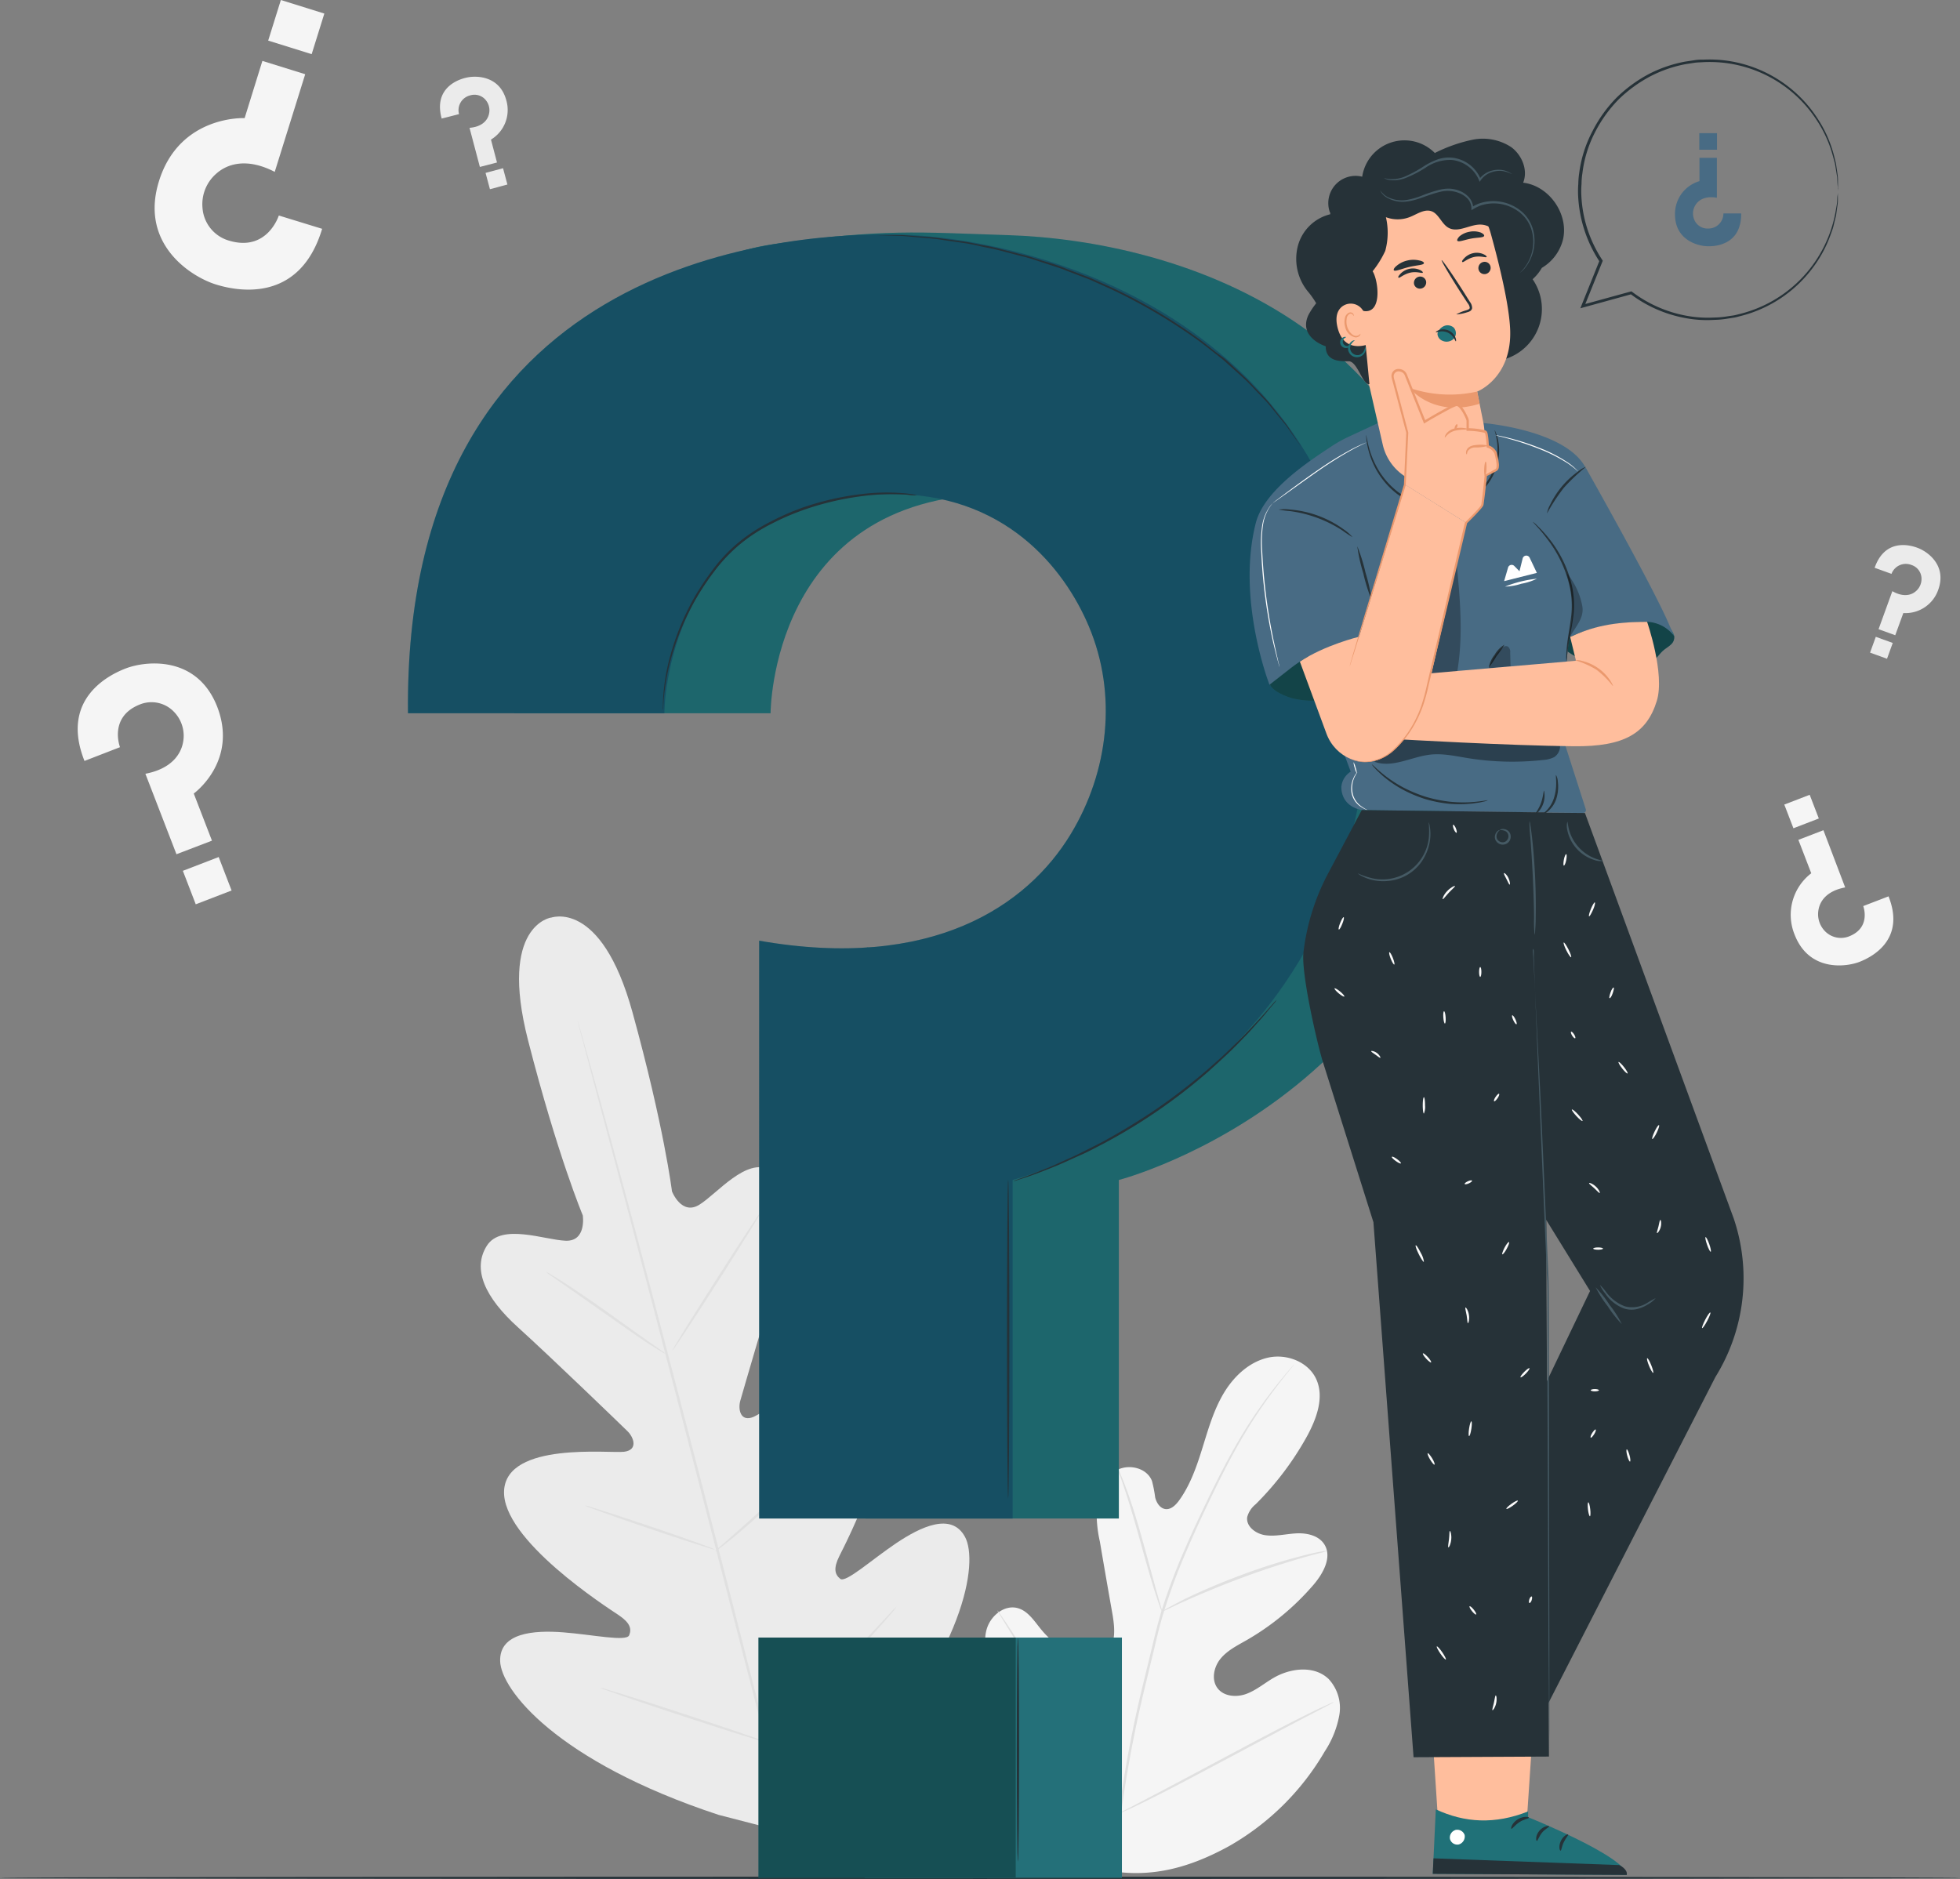 <svg xmlns="http://www.w3.org/2000/svg" width="625.248" height="599.48" viewBox="0 0 625.248 599.48">
  <rect x="0" y="0" width="625.248" height="599.48" fill="#808080" stroke="none"/>
  <g id="Questions-pana_1_" data-name="Questions-pana (1)" transform="translate(-29.23 -40.687)">
    <g id="freepik--background-complete--inject-53" transform="translate(54.014 40.687)">
      <path id="Pfad_10285" data-name="Pfad 10285" d="M289.791,510.212c-24.413-11.555-34.141-39.027-37.582-64.615-.58-4.248-1.8-8.666-.411-12.745s5.664-7.406,9.771-6.259c3.413.949,5.409,4.376,7.689,7.08a25.009,25.009,0,0,0,11.555,7.817c2.945.949,6.443,1.246,8.865-.68,3.314-2.648,2.832-7.774,2.152-11.994q-2.081-11.739-4.078-23.478a40,40,0,0,1-.836-12.745c.623-4.248,2.9-8.5,6.726-10.252s9.19-.326,10.734,3.668a40.091,40.091,0,0,1,1.02,5.225c.411,1.742,1.558,3.54,3.3,3.753s3.257-1.274,4.319-2.733c3.625-5,5.664-10.989,7.505-16.922s3.569-11.98,6.741-17.3,8.015-9.913,14-11.329,13.07,1.274,15.577,6.953.085,12.32-2.832,17.786a95.839,95.839,0,0,1-16.554,22.005,7.889,7.889,0,0,0-2.69,4.078c-.439,2.974,2.7,5.324,5.664,5.778,3.314.51,6.684-.4,10.04-.567s7.165.68,8.949,3.583c2.45,4.022-.4,9.162-3.441,12.745A82.132,82.132,0,0,1,334.411,436.9c-2.917,1.657-6.018,3.214-8.156,5.82s-3,6.656-.991,9.374,6.075,3.016,9.219,1.855,5.764-3.413,8.666-5.1c5.438-3.172,13-4.05,17.573.34a13.538,13.538,0,0,1,3.413,11.583,31.052,31.052,0,0,1-4.63,11.513,82.5,82.5,0,0,1-30.559,30.247c-12.674,6.939-24.937,10.323-39.14,7.69" transform="translate(38.322 86.479)" fill="#f5f5f5"/>
      <path id="Pfad_10286" data-name="Pfad 10286" d="M281.17,492.376a383.57,383.57,0,0,1,8.128-43.289l2.719-11.229c.892-3.7,1.784-7.349,2.832-10.861a192.54,192.54,0,0,1,7.449-19.825c2.676-6.2,5.438-12.008,8.057-17.4s5.183-10.38,7.7-14.812A151.534,151.534,0,0,1,331.483,354.9c1.77-2.237,3.2-3.922,4.177-5.055.467-.538.85-.963,1.119-1.289s.4-.425.411-.41a4.274,4.274,0,0,1-.34.467l-1.076,1.331c-.935,1.161-2.323,2.832-4.05,5.14a160.986,160.986,0,0,0-13.184,20.15c-2.478,4.446-5,9.431-7.6,14.826s-5.324,11.2-7.972,17.4a190.4,190.4,0,0,0-7.364,19.825c-1.09,3.5-1.968,7.08-2.832,10.819l-2.719,11.244a392.375,392.375,0,0,0-8.171,43.19" transform="translate(50.808 87.237)" fill="#e0e0e0"/>
      <path id="Pfad_10287" data-name="Pfad 10287" d="M295.123,417.137a8.2,8.2,0,0,1-.722-1.742c-.425-1.119-.977-2.832-1.629-4.829-1.3-4.107-2.917-9.842-4.673-16.157s-3.441-12.022-4.815-16.087c-.68-2.039-1.246-3.7-1.643-4.815a10.4,10.4,0,0,1-.552-1.8,8.276,8.276,0,0,1,.835,1.685c.5,1.09,1.133,2.719,1.883,4.73,1.515,4.05,3.285,9.728,5.056,16.072s3.257,11.895,4.446,16.2c.552,1.954,1.005,3.6,1.416,4.914A10.686,10.686,0,0,1,295.123,417.137Z" transform="translate(50.775 97.04)" fill="#e0e0e0"/>
      <path id="Pfad_10288" data-name="Pfad 10288" d="M343.615,390.13a10.7,10.7,0,0,1-2.124.637c-1.416.354-3.356.864-5.792,1.572-4.885,1.416-11.555,3.512-18.819,6.2s-13.736,5.423-18.409,7.519c-2.322,1.034-4.177,1.926-5.466,2.535a12.336,12.336,0,0,1-2.025.878,10.607,10.607,0,0,1,1.884-1.161c1.246-.694,3.073-1.657,5.367-2.832,4.574-2.237,11.031-5.055,18.31-7.76a191.138,191.138,0,0,1,18.961-5.99c2.464-.651,4.475-1.076,5.877-1.345a12.1,12.1,0,0,1,2.237-.255Z" transform="translate(54.89 104.704)" fill="#e0e0e0"/>
      <path id="Pfad_10289" data-name="Pfad 10289" d="M293.007,468.248a3.7,3.7,0,0,1-.481-.609l-1.26-1.8c-1.09-1.586-2.606-3.894-4.432-6.783-3.682-5.777-8.5-13.92-13.693-22.983s-9.912-17.233-13.495-23.068l-4.248-6.924-1.133-1.883a2.7,2.7,0,0,1-.354-.68,5.416,5.416,0,0,1,.482.595c.3.411.765,1.076,1.26,1.813,1.09,1.572,2.606,3.88,4.447,6.783,3.667,5.777,8.5,13.906,13.693,22.969s9.912,17.233,13.481,23.082l4.248,6.91c.453.75.835,1.416,1.133,1.883A2.618,2.618,0,0,1,293.007,468.248Z" transform="translate(39.467 110.275)" fill="#e0e0e0"/>
      <path id="Pfad_10290" data-name="Pfad 10290" d="M349.762,424.18a2.626,2.626,0,0,1-.665.425l-1.968,1.048-7.307,3.809c-6.174,3.228-14.642,7.774-23.988,12.745s-17.856,9.516-24.073,12.6c-3.115,1.543-5.664,2.832-7.42,3.583l-2.124.935a3.3,3.3,0,0,1-.736.283,3.035,3.035,0,0,1,.665-.425l1.982-1.048,7.307-3.823c6.16-3.214,14.628-7.76,23.974-12.745s17.871-9.5,24.073-12.589c3.115-1.543,5.664-2.832,7.42-3.583l2.039-.935A2.836,2.836,0,0,1,349.762,424.18Z" transform="translate(50.937 118.871)" fill="#e0e0e0"/>
      <path id="Pfad_10291" data-name="Pfad 10291" d="M160,247.507s-16.823,2.337-7.378,39.182,17.46,55.849,17.46,55.849,1.26,8.341-5.466,8.086-20.448-5.664-25.107,1.543c-4.815,7.534-.595,16.6,9.912,26.1s32.909,31.153,34.92,33.122,3.484,6.018-1.133,6.571-37.356-3.285-38.234,12.362,32.867,37.285,36.506,39.72,4.248,4.333,3.4,6.457-11.7-.212-21.057-.935-20.349.113-20.108,9.176,17.97,32,69.656,49.052l24.484,6.33,18.083-17.814c36.393-40.485,40.372-69.189,36.081-77.176s-14.161-3.243-22.006,2.025S253.958,459.9,252.2,458.486s-2.209-3.37-.255-7.293,20.49-39.466,11.937-52.607-35.062,6.429-39.31,8.227-5.013-2.478-4.248-5.14,9.4-32.569,13.849-46.093,3.6-23.464-4.333-27.6c-7.647-3.979-16.837,7.576-22.558,11.144s-8.751-4.248-8.751-4.248-2.492-20.462-12.6-57.138-26.24-30.105-26.24-30.105" transform="translate(-8.954 45.226)" fill="#ebebeb"/>
      <path id="Pfad_10292" data-name="Pfad 10292" d="M228.761,536.412c-7.321-26.905-19.542-75.051-30.233-116.386s-20.406-78.606-27.6-105.6c-3.6-13.481-6.514-24.384-8.5-31.96-.991-3.753-1.77-6.684-2.308-8.695l-.595-2.266c-.127-.51-.17-.779-.17-.779s.1.241.255.751.368,1.289.651,2.252c.581,2.011,1.416,4.914,2.464,8.652,2.124,7.519,5.126,18.409,8.78,31.89,7.321,26.905,17.134,64.3,27.826,105.553s22.813,89.439,30.006,116.429" transform="translate(0.128 55.026)" fill="#e0e0e0"/>
      <path id="Pfad_10293" data-name="Pfad 10293" d="M152.27,327.26a9.154,9.154,0,0,1,1.614.864c1.005.595,2.45,1.5,4.248,2.634,3.526,2.28,8.326,5.551,13.552,9.247l13.339,9.516,4.064,2.832a8.058,8.058,0,0,1,1.416,1.119,8.9,8.9,0,0,1-1.629-.864c-1.005-.595-2.45-1.5-4.248-2.648-3.5-2.308-8.256-5.664-13.481-9.346l-13.41-9.417-4.078-2.832a8.3,8.3,0,0,1-1.388-1.1Z" transform="translate(-2.822 78.546)" fill="#e0e0e0"/>
      <path id="Pfad_10294" data-name="Pfad 10294" d="M180.721,358.184c-.184-.113,6.117-10.295,14.062-22.742S209.34,313,209.524,313.11s-6.117,10.309-14.076,22.756S180.905,358.269,180.721,358.184Z" transform="translate(9.014 72.658)" fill="#e0e0e0"/>
      <path id="Pfad_10295" data-name="Pfad 10295" d="M190.3,399.8a7.469,7.469,0,0,1,1.345-1.3l3.809-3.342c3.214-2.832,7.647-6.741,12.376-11.244s8.893-8.709,11.867-11.782c1.416-1.416,2.577-2.676,3.526-3.639a9.791,9.791,0,0,1,1.416-1.289,7.433,7.433,0,0,1-1.133,1.487c-.765.92-1.912,2.223-3.356,3.809-2.832,3.186-6.967,7.477-11.725,11.98s-9.233,8.383-12.546,11.1c-1.671,1.416-3.03,2.436-3.993,3.158A8.655,8.655,0,0,1,190.3,399.8Z" transform="translate(13.001 95.163)" fill="#e0e0e0"/>
      <path id="Pfad_10296" data-name="Pfad 10296" d="M161.05,379.89a7.074,7.074,0,0,1,1.671.411l4.489,1.416c3.767,1.2,8.964,2.917,14.685,4.843s10.889,3.738,14.614,5.084l4.4,1.614a7.631,7.631,0,0,1,1.572.694,6.546,6.546,0,0,1-1.671-.4l-4.489-1.416c-3.767-1.2-8.964-2.917-14.685-4.857s-10.889-3.738-14.614-5.069l-4.4-1.628A6.413,6.413,0,0,1,161.05,379.89Z" transform="translate(0.831 100.443)" fill="#e0e0e0"/>
      <path id="Pfad_10297" data-name="Pfad 10297" d="M164.43,420.94a11.262,11.262,0,0,1,2.138.538l5.749,1.756c4.843,1.515,11.513,3.654,18.876,6.075s14,4.631,18.805,6.287l5.664,1.983a14.425,14.425,0,0,1,2.053.835,11.223,11.223,0,0,1-2.152-.538l-5.749-1.756c-4.843-1.515-11.513-3.654-18.876-6.075s-14-4.645-18.791-6.287l-5.664-2A12.244,12.244,0,0,1,164.43,420.94Z" transform="translate(2.237 117.522)" fill="#e0e0e0"/>
      <path id="Pfad_10298" data-name="Pfad 10298" d="M201.24,445.224a12.683,12.683,0,0,1,1.657-1.685l4.687-4.4c3.951-3.724,9.389-8.893,15.237-14.769s11.017-11.328,14.727-15.294l4.39-4.7a15.039,15.039,0,0,1,1.685-1.671,12.54,12.54,0,0,1-1.416,1.869c-.963,1.176-2.408,2.832-4.248,4.871-3.611,4.078-8.709,9.6-14.585,15.477s-11.328,11-15.407,14.628c-2.039,1.8-3.7,3.257-4.871,4.248A14.033,14.033,0,0,1,201.24,445.224Z" transform="translate(17.553 109.934)" fill="#e0e0e0"/>
      <path id="Pfad_10299" data-name="Pfad 10299" d="M117.5,107.98l-13.821-4.248s-3.625,11.612-15.747,8.057a11.739,11.739,0,0,1-8.6-10.521A12.914,12.914,0,0,1,83.8,90.321c3.554-3.144,9.785-5.055,18.579-.51L112.1,58.658,98.44,54.41,92.776,72.663S72.044,71.629,65.46,92.743c-6.3,20.207,10.351,30.559,18.111,32.98C89.462,127.564,110.151,132.435,117.5,107.98Z" transform="translate(-39.521 -34.977)" fill="#f5f5f5"/>
      <rect id="Rechteck_1755" data-name="Rechteck 1755" width="14.529" height="13.566" transform="translate(74.64 17.278) rotate(-162.67)" fill="#f5f5f5"/>
      <path id="Pfad_10300" data-name="Pfad 10300" d="M128.89,71.321l5.537-1.416a4.857,4.857,0,0,1,3.583-5.99,4.645,4.645,0,0,1,5.1,1.713,5.112,5.112,0,0,1,.779,4.574c-.524,1.8-2.209,3.753-6.117,4.078l3.3,12.475,5.466-1.416-1.926-7.307a11.031,11.031,0,0,0,4.914-12.461c-2.124-8.1-9.913-8.057-12.985-7.25C134.158,58.874,126.213,61.579,128.89,71.321Z" transform="translate(-12.776 -33.494)" fill="#ebebeb"/>
      <rect id="Rechteck_1756" data-name="Rechteck 1756" width="5.774" height="5.39" transform="translate(130.11 55.161) rotate(-15.005)" fill="#ebebeb"/>
      <path id="Pfad_10301" data-name="Pfad 10301" d="M451.54,170.74l5.381,1.94a4.871,4.871,0,0,1,6.372-2.832,4.616,4.616,0,0,1,3.2,4.248,5.14,5.14,0,0,1-1.954,4.248c-1.416,1.175-3.951,1.812-7.349-.142l-4.4,12.136,5.324,1.926,2.578-7.08a11.06,11.06,0,0,0,11.144-7.448c2.832-7.873-3.554-12.249-6.57-13.339C462.954,163.49,454.882,161.21,451.54,170.74Z" transform="translate(121.693 10.408)" fill="#ebebeb"/>
      <rect id="Rechteck_1757" data-name="Rechteck 1757" width="5.749" height="5.367" transform="translate(573.603 203.172) rotate(19.91)" fill="#ebebeb"/>
      <path id="Pfad_10302" data-name="Pfad 10302" d="M48.9,221.267l11.328-4.39s-3.682-9.558,6.188-13.566a9.912,9.912,0,0,1,11.187,2.45,10.946,10.946,0,0,1,2.747,9.53c-.708,3.937-3.823,8.5-12.022,10.068l9.912,25.673L89.565,246.7l-5.806-15.039s14.161-10.167,7.519-27.585c-6.443-16.653-22.926-14.755-29.256-12.306C57.137,193.653,40.937,201.258,48.9,221.267Z" transform="translate(-46.732 21.508)" fill="#f5f5f5"/>
      <rect id="Rechteck_1758" data-name="Rechteck 1758" width="12.249" height="11.442" transform="translate(33.549 277.836) rotate(-21.07)" fill="#f5f5f5"/>
      <path id="Pfad_10303" data-name="Pfad 10303" d="M463.839,248.839l-8.072,3.1s2.606,6.783-4.39,9.615a7.08,7.08,0,0,1-7.93-1.728,7.746,7.746,0,0,1-1.94-6.755c.51-2.832,2.719-6,8.5-7.08l-6.939-18.253-7.987,3.073,4.107,10.663a16.7,16.7,0,0,0-5.325,19.542c4.546,11.8,16.186,10.465,20.717,8.723C458,268.4,469.475,263.014,463.839,248.839Z" transform="translate(113.826 37.139)" fill="#f5f5f5"/>
      <rect id="Rechteck_1759" data-name="Rechteck 1759" width="8.68" height="8.1" transform="translate(555.426 261.134) rotate(158.93)" fill="#f5f5f5"/>
    </g>
    <g id="freepik--Floor--inject-53" transform="translate(29.23 639.431)">
      <path id="Pfad_10304" data-name="Pfad 10304" d="M654.478,463.878c0,.212-139.978.368-312.61.368S29.23,464.09,29.23,463.878s139.949-.368,312.638-.368S654.478,463.68,654.478,463.878Z" transform="translate(-29.23 -463.51)" fill="#263238"/>
    </g>
    <g id="freepik--speech-bubble--inject-53" transform="translate(532.631 59.675)">
      <path id="Pfad_10311" data-name="Pfad 10311" d="M427.674,93.983H422.01a4.8,4.8,0,0,1-4.914,4.829,4.56,4.56,0,0,1-4.418-2.917,5.041,5.041,0,0,1,.4-4.56c.963-1.586,3.059-3.016,6.854-2.351V76.24h-5.565v7.448a10.875,10.875,0,0,0-7.8,10.62c0,8.241,7.392,10.153,10.564,10.153C419.546,104.519,427.787,103.938,427.674,93.983Z" transform="translate(-375.638 -44.883)" fill="#486b84"/>
      <rect id="Rechteck_1760" data-name="Rechteck 1760" width="5.65" height="5.282" transform="translate(44.332 28.78) rotate(180)" fill="#486b84"/>
      <path id="Pfad_10312" data-name="Pfad 10312" d="M467.643,95.663a4.6,4.6,0,0,0,0-.722v-2.1a12.127,12.127,0,0,0-.071-1.544c-.071-.566-.156-1.189-.255-1.841s-.2-1.416-.312-2.167l-.595-2.407a39.281,39.281,0,0,0-5.1-11.683,41.194,41.194,0,0,0-31-18.947,41.631,41.631,0,0,0-5.664-.113,14.433,14.433,0,0,0-2.832.184l-2.917.439a42.036,42.036,0,0,0-11.5,3.922,44.858,44.858,0,0,0-10.323,7.519,42.975,42.975,0,0,0-7.774,10.819,39.267,39.267,0,0,0-4.192,13.184,26.761,26.761,0,0,0-.3,3.526,29.835,29.835,0,0,0-.071,3.554,41.788,41.788,0,0,0,6.868,21.312v-.439c-1.968,4.914-3.908,9.742-5.806,14.444l-.34.864.892-.255,15.435-4.248-.368-.085a41.32,41.32,0,0,0,17.672,7.732,36.819,36.819,0,0,0,9.035.552,27.572,27.572,0,0,0,4.347-.411l2.11-.326c.694-.127,1.416-.34,2.039-.5a41.307,41.307,0,0,0,23.535-16.129,39.409,39.409,0,0,0,5.055-9.587c.269-.751.524-1.416.765-2.152s.368-1.416.524-2.053.326-1.289.467-1.883.184-1.175.269-1.728c.127-1.09.326-2.053.368-2.832s0-1.529,0-2.124V95.72a1.494,1.494,0,0,0,0,.439,6.664,6.664,0,0,1-.1,1.289c-.1.538-.085,1.289-.142,2.11s-.269,1.784-.439,2.832a41.067,41.067,0,0,1-30.46,32.853c-.665.156-1.331.354-2.011.481l-2.081.311a28.224,28.224,0,0,1-4.248.382,37.713,37.713,0,0,1-8.865-.581,40.855,40.855,0,0,1-17.262-7.6l-.17-.142h-.213l-15.449,4.248.538.609,5.82-14.43.085-.227-.127-.212a40.729,40.729,0,0,1-5.835-13.863,41.5,41.5,0,0,1-.878-6.967,28.281,28.281,0,0,1,.071-3.469,23.156,23.156,0,0,1,.283-3.441,38.321,38.321,0,0,1,3.951-12.9,42.641,42.641,0,0,1,7.576-10.592,43.731,43.731,0,0,1,10.111-7.378,40.771,40.771,0,0,1,11.258-3.894l2.832-.439c.949-.142,1.9-.127,2.832-.2a42.341,42.341,0,0,1,5.537.1A40.755,40.755,0,0,1,460.86,73.445a39.214,39.214,0,0,1,5.183,11.5l.637,2.379c.127.751.241,1.416.354,2.124s.2,1.274.3,1.841.071,1.076.113,1.529A20.473,20.473,0,0,0,467.6,94.9,2.39,2.39,0,0,0,467.643,95.663Z" transform="translate(-384.723 -54.096)" fill="#263238"/>
    </g>
    <g id="freepik--question-mark--inject-53" transform="translate(159.366 114.875)">
      <path id="Pfad_10313" data-name="Pfad 10313" d="M145.075,246.441h81.778s0-68.665,71.355-69.883c37.058-.651,56.274,23.634,64.091,42.227,9.063,21.6,6.316,46.206-5.834,66.243C342.6,307.9,312.723,330.88,257.61,321.166l-.524,182.2h80.871V395.354S451.369,366.041,451.369,241c0-119.586-96.7-145.415-148.686-147.086-28.916-.92-39.395-2.167-75.165,2.917C181.935,103.348,144.112,156.28,145.075,246.441Z" transform="translate(-111.174 -93.077)" fill="#207178"/>
      <rect id="Rechteck_1761" data-name="Rechteck 1761" width="82.075" height="76.651" transform="translate(145.685 448.272)" fill="#207178"/>
      <rect id="Rechteck_1762" data-name="Rechteck 1762" width="82.075" height="76.651" transform="translate(145.685 448.272)" fill="#486b84" opacity="0.1"/>
      <path id="Pfad_10314" data-name="Pfad 10314" d="M145.075,246.441h81.778s0-68.665,71.355-69.883c37.058-.651,56.274,23.634,64.091,42.227,9.063,21.6,6.316,46.206-5.834,66.243C342.6,307.9,312.723,330.88,257.61,321.166l-.524,182.2h80.871V395.354S451.369,366.041,451.369,241c0-119.586-96.7-145.415-148.686-147.086-28.916-.92-39.395-2.167-75.165,2.917C181.935,103.348,144.112,156.28,145.075,246.441Z" transform="translate(-111.174 -93.077)" opacity="0.1"/>
      <path id="Pfad_10315" data-name="Pfad 10315" d="M121.144,246.273h81.792s0-68.665,71.355-69.883c37.058-.651,56.274,23.634,64.077,42.227,9.077,21.595,6.33,46.206-5.82,66.243-13.863,22.869-44.266,43.657-99.379,33.985V503.2H314.04V395.186s113.412-29.312,113.412-154.351C427.453,121.249,320.2,93.48,274.306,93.48,239.2,93.523,119.6,102,121.144,246.273Z" transform="translate(-121.129 -92.91)" fill="#207178"/>
      <path id="Pfad_10316" data-name="Pfad 10316" d="M121.144,246.273h81.792s0-68.665,71.355-69.883c37.058-.651,56.274,23.634,64.077,42.227,9.077,21.595,6.33,46.206-5.82,66.243-13.863,22.869-44.266,43.657-99.379,33.985V503.2H314.04V395.186s113.412-29.312,113.412-154.351C427.453,121.249,320.2,93.48,274.306,93.48,239.2,93.523,119.6,102,121.144,246.273Z" transform="translate(-121.129 -92.91)" fill="#003" opacity="0.3"/>
      <rect id="Rechteck_1763" data-name="Rechteck 1763" width="82.075" height="76.651" transform="translate(111.813 448.272)" fill="#207178"/>
      <rect id="Rechteck_1764" data-name="Rechteck 1764" width="82.075" height="76.651" transform="translate(111.813 448.272)" opacity="0.3"/>
      <path id="Pfad_10317" data-name="Pfad 10317" d="M259.629,152.554a7.106,7.106,0,0,1-1.218,0c-.807,0-1.968-.269-3.483-.283a70.644,70.644,0,0,0-12.829.538,90.881,90.881,0,0,0-18.508,4.347,79.178,79.178,0,0,0-10.309,4.446,54.492,54.492,0,0,0-10.1,6.528,49.9,49.9,0,0,0-8.256,8.723,85.489,85.489,0,0,0-6.188,9.374,83.822,83.822,0,0,0-7.321,17.531,71.3,71.3,0,0,0-2.464,12.6c-.17,1.5-.212,2.69-.255,3.483a6.436,6.436,0,0,1-.113,1.218,6.78,6.78,0,0,1,0-1.218c0-.807,0-2,.127-3.512a65.141,65.141,0,0,1,2.252-12.744,81.562,81.562,0,0,1,7.222-17.729,84.808,84.808,0,0,1,6.216-9.473,49.559,49.559,0,0,1,8.355-8.85,54.881,54.881,0,0,1,10.224-6.613,79.316,79.316,0,0,1,10.38-4.531,88.957,88.957,0,0,1,18.678-4.248,65.144,65.144,0,0,1,12.9-.3,30.547,30.547,0,0,1,3.483.425A8.78,8.78,0,0,1,259.629,152.554Z" transform="translate(-97.235 -68.705)" fill="#263238"/>
      <path id="Pfad_10318" data-name="Pfad 10318" d="M363.417,162.117s-.1-.1-.269-.312-.425-.581-.708-.991l-2.7-3.823c-.581-.821-1.2-1.77-1.94-2.747l-2.549-3.1-2.917-3.583c-1.062-1.246-2.308-2.45-3.554-3.767s-2.521-2.719-3.965-4.064-2.988-2.719-4.574-4.135c-.793-.708-1.572-1.416-2.422-2.167l-2.634-2.082c-1.8-1.416-3.583-2.832-5.523-4.248a178,178,0,0,0-26.806-15.832l-7.462-3.37-7.406-2.832c-2.421-1.005-4.885-1.713-7.264-2.506s-4.7-1.6-7.08-2.152l-6.769-1.77c-2.195-.581-4.376-.935-6.457-1.416a58.9,58.9,0,0,0-6.061-1.147l-5.664-.821c-3.583-.609-6.868-.736-9.728-1.02-1.416-.113-2.832-.269-4.008-.326l-3.37-.085-4.673-.156H225.28a1.329,1.329,0,0,1,.411,0h9.275c1.232,0,2.577.17,4.022.269,2.832.241,6.174.34,9.757.92l5.664.765c1.968.227,3.979.736,6.075,1.119s4.248.779,6.5,1.416l6.8,1.756c2.351.538,4.673,1.416,7.08,2.138a59.787,59.787,0,0,1,7.279,2.492l7.449,2.832,7.505,3.384A173.55,173.55,0,0,1,330,126.7c1.954,1.416,3.738,2.931,5.537,4.333l2.634,1.912c.85.708,1.628,1.416,2.421,2.181l4.56,4.248c1.416,1.416,2.69,2.832,3.951,4.121s2.464,2.549,3.526,3.809l2.832,3.611,2.52,3.144c.722.991,1.331,1.954,1.9,2.832,1.1,1.657,1.968,2.96,2.577,3.894l.666,1.034A1.625,1.625,0,0,1,363.417,162.117Z" transform="translate(-77.797 -92.84)" fill="#263238"/>
      <path id="Pfad_10319" data-name="Pfad 10319" d="M341.458,266a4.384,4.384,0,0,1-.609.85l-1.954,2.308c-.807,1.034-1.827,2.266-3.087,3.639s-2.606,2.988-4.248,4.659-3.4,3.54-5.4,5.424-4.163,3.866-6.471,5.933a176.818,176.818,0,0,1-33.079,22.813c-2.747,1.416-5.339,2.832-7.845,3.922s-4.843,2.209-7,3.116-4.135,1.657-5.863,2.322-3.243,1.2-4.489,1.6l-2.832.921a4.946,4.946,0,0,1-1.02.283,5.053,5.053,0,0,1,.963-.425l2.832-1.048c1.232-.439,2.719-1.005,4.432-1.713s3.7-1.416,5.82-2.421,4.475-1.954,6.925-3.186,5.069-2.535,7.8-3.965c5.4-2.974,11.215-6.457,17.092-10.479A192.2,192.2,0,0,0,319.3,288.3c2.308-2.039,4.517-3.951,6.486-5.877s3.809-3.668,5.438-5.339,3.059-3.214,4.333-4.574,2.323-2.549,3.172-3.54l1.982-2.251A6.439,6.439,0,0,1,341.458,266Z" transform="translate(-64.362 -21.131)" fill="#263238"/>
      <path id="Pfad_10320" data-name="Pfad 10320" d="M256.462,408.133c-.212,0-.382-22.742-.382-50.794s.17-50.809.382-50.809.368,22.742.368,50.809S256.66,408.133,256.462,408.133Z" transform="translate(-64.982 -4.268)" fill="#263238"/>
      <path id="Pfad_10321" data-name="Pfad 10321" d="M258.658,481.049c-.212,0-.368-15.959-.368-35.642s.156-35.656.368-35.656.368,15.959.368,35.656S258.856,481.049,258.658,481.049Z" transform="translate(-64.062 38.678)" fill="#263238"/>
    </g>
    <g id="freepik--Character--inject-53" transform="translate(427.866 84.933)">
      <path id="Pfad_10322" data-name="Pfad 10322" d="M315.47,198.083c-1.416,2.832,3.866,5.155,6.91,6.075a27.783,27.783,0,0,0,9.5.651c4.248-.227,8.6-.623,12.263-2.719a19.57,19.57,0,0,0,7.392-8.284,58.283,58.283,0,0,0,3.753-10.606S321.827,185.381,315.47,198.083Z" transform="translate(-308.871 -25.638)" fill="#207178"/>
      <g id="Gruppe_7771" data-name="Gruppe 7771" transform="translate(6.362 157.562)" opacity="0.4">
        <path id="Pfad_10323" data-name="Pfad 10323" d="M315.47,198.083c-1.416,2.832,3.866,5.155,6.91,6.075a27.783,27.783,0,0,0,9.5.651c4.248-.227,8.6-.623,12.263-2.719a19.57,19.57,0,0,0,7.392-8.284,58.283,58.283,0,0,0,3.753-10.606S321.827,185.381,315.47,198.083Z" transform="translate(-315.233 -183.2)"/>
      </g>
      <path id="Pfad_10324" data-name="Pfad 10324" d="M382.781,190.2a32.116,32.116,0,0,0,18.89,5.919,13.354,13.354,0,0,0,8.992-2.832c1.09-1.005,1.912-2.28,3.03-3.243.765-.651,1.657-1.147,2.379-1.841a3.044,3.044,0,0,0,1.034-2.69,5.565,5.565,0,0,0-1.954-3.115c-3.838-2.181-8.426-2.1-12.844-2a44.2,44.2,0,0,0-12.957,2.535c-3.427,1.161-7.009,2.832-8.751,5.948" transform="translate(-281.674 -26.819)" fill="#207178"/>
      <g id="Gruppe_7772" data-name="Gruppe 7772" transform="translate(98.926 153.563)" opacity="0.4">
        <path id="Pfad_10325" data-name="Pfad 10325" d="M417.106,185.508a5.876,5.876,0,0,0-2.506-2.832c-3.838-2.181-7.873-2.379-12.291-2.28a44.2,44.2,0,0,0-12.957,2.535c-3.427,1.161-7.009,2.832-8.751,5.947l2.181,1.317a32.115,32.115,0,0,0,18.89,5.919,13.352,13.352,0,0,0,8.992-2.832c1.091-1.005,1.912-2.28,3.031-3.243.765-.651,1.657-1.147,2.379-1.841A3.044,3.044,0,0,0,417.106,185.508Z" transform="translate(-380.6 -180.376)"/>
      </g>
      <path id="Pfad_10326" data-name="Pfad 10326" d="M346.51,259.481l70.591.935a.92.92,0,0,0,.878-1.19L409.694,233.4s1.218-12.915,2.9-28.435c2.563-23.577,5.976-53.216,6.018-53.131C413.787,138.294,385.3,136,385.3,136l-32.47,1.926-1.133-1.912-9.346,4.347a42.661,42.661,0,0,0-5.863,3.314c-6.174,4.121-21.043,13.594-23.761,24.144-6.273,24.427,4.347,51.686,4.347,51.686l6.825-5.339a47.921,47.921,0,0,1,5.409-3.611l13.679,36.662a6.472,6.472,0,0,0-2.974,4.7c-.113,2.974,1.416,6.542,6.5,7.562" transform="translate(-310.74 -45.276)" fill="#486b84"/>
      <g id="Gruppe_7773" data-name="Gruppe 7773" transform="translate(56.833 134.395)" opacity="0.3">
        <path id="Pfad_10327" data-name="Pfad 10327" d="M360.1,203.431c2.237-12.036,1.062-24.413-.142-36.591-3.908,9.912-3.767,21.241-7.916,31.068a13.3,13.3,0,0,0-1.1,3.271,3.668,3.668,0,0,0,.935,3.2c1.133,1.034,2.832.467,4.333.3a16.9,16.9,0,0,0,3.894-1.246" transform="translate(-350.875 -166.84)"/>
      </g>
      <g id="Gruppe_7774" data-name="Gruppe 7774" transform="translate(39.126 189.874)" opacity="0.4">
        <path id="Pfad_10328" data-name="Pfad 10328" d="M339.262,215c5.664,1.968,11.7-1.7,17.687-2.351,3.965-.425,7.93.482,11.867,1.119a89.013,89.013,0,0,0,24.073.595,9.233,9.233,0,0,0,3.54-.92,4.248,4.248,0,0,0,1.855-3.512c-13.339-1.416-26.664-2.181-40-3.554a24.98,24.98,0,0,0-10,.326c-4.021,1.246-7.08,4.4-9.912,7.533" transform="translate(-338.37 -206.019)"/>
      </g>
      <path id="Pfad_10329" data-name="Pfad 10329" d="M417.226,195.087c-5.763-12.985-26.084-48.9-26.084-48.9L375.41,165.916l3.668,38.729s8.312-9.275,31.55-9.459a11.328,11.328,0,0,1,8.638,4.56Z" transform="translate(-283.833 -41.037)" fill="#486b84"/>
      <path id="Pfad_10330" data-name="Pfad 10330" d="M339.578,180.909a53.4,53.4,0,0,1-2.662-8.5,53.64,53.64,0,0,1-1.926-8.652,56.2,56.2,0,0,1,2.648,8.5A54.718,54.718,0,0,1,339.578,180.909Z" transform="translate(-300.651 -33.727)" fill="#263238"/>
      <path id="Pfad_10331" data-name="Pfad 10331" d="M374.571,158.27a9.33,9.33,0,0,1,1.416,1.232,41.085,41.085,0,0,1,3.512,3.852,37.4,37.4,0,0,1,7.519,15.378,29.007,29.007,0,0,1,.439,9.488c-.354,2.9-.906,5.452-1.274,7.6s-.595,3.908-.708,5.126a9.5,9.5,0,0,1-.2,1.883,8.5,8.5,0,0,1-.085-1.912,45.989,45.989,0,0,1,.481-5.183c.3-2.167.793-4.744,1.119-7.59a29.3,29.3,0,0,0-.5-9.261,39.038,39.038,0,0,0-7.208-15.208C376.5,160.2,374.458,158.383,374.571,158.27Z" transform="translate(-284.184 -36.011)" fill="#263238"/>
      <path id="Pfad_10332" data-name="Pfad 10332" d="M375.257,224.367a6.031,6.031,0,0,1-1.543.453,13.8,13.8,0,0,1-1.841.354c-.722.1-1.544.255-2.464.3a35.507,35.507,0,0,1-6.485,0,41.884,41.884,0,0,1-7.788-1.558,42.486,42.486,0,0,1-7.307-3.13,37.366,37.366,0,0,1-5.367-3.639c-.736-.566-1.331-1.161-1.869-1.657a16.322,16.322,0,0,1-1.317-1.331,5.54,5.54,0,0,1-1.005-1.246c.1-.1,1.614,1.6,4.517,3.823a40.776,40.776,0,0,0,5.367,3.455,45.03,45.03,0,0,0,7.194,3.016,44.371,44.371,0,0,0,7.647,1.586,41.923,41.923,0,0,0,6.372.2C373.006,224.792,375.229,224.254,375.257,224.367Z" transform="translate(-299.286 -13.278)" fill="#263238"/>
      <path id="Pfad_10333" data-name="Pfad 10333" d="M381.112,215.32a4.926,4.926,0,0,1,.552,2.067,12.742,12.742,0,0,1-.382,5.154,8.951,8.951,0,0,1-2.832,4.39c-1.034.864-1.827,1.133-1.869,1.062s.623-.538,1.515-1.416a10.026,10.026,0,0,0,2.421-4.248C381.65,218.591,380.843,215.334,381.112,215.32Z" transform="translate(-283.347 -12.274)" fill="#263238"/>
      <path id="Pfad_10334" data-name="Pfad 10334" d="M377.964,218.84a7.675,7.675,0,0,1-3.03,7.817c-.156-.156,1.161-1.558,1.983-3.724S377.752,218.854,377.964,218.84Z" transform="translate(-284.037 -10.81)" fill="#263238"/>
      <path id="Pfad_10335" data-name="Pfad 10335" d="M369.619,185.94a30.1,30.1,0,0,1-2.521,3.625,29.045,29.045,0,0,1-2.478,3.653,9.078,9.078,0,0,1,1.869-4.078A8.935,8.935,0,0,1,369.619,185.94Z" transform="translate(-288.323 -24.498)" fill="#263238"/>
      <path id="Pfad_10336" data-name="Pfad 10336" d="M340.857,164.346a35.507,35.507,0,0,1-3.13-2.067A40.2,40.2,0,0,0,321,156.034a31.56,31.56,0,0,1-3.724-.5,13.819,13.819,0,0,1,3.781,0,33.816,33.816,0,0,1,16.993,6.33A13.507,13.507,0,0,1,340.857,164.346Z" transform="translate(-308.019 -37.201)" fill="#263238"/>
      <path id="Pfad_10337" data-name="Pfad 10337" d="M390.177,145.86a61.23,61.23,0,0,0-7.08,6.7,60.9,60.9,0,0,0-5.367,8.185,8.642,8.642,0,0,1,.977-2.747,28.561,28.561,0,0,1,3.823-5.919,27.806,27.806,0,0,1,5.183-4.772A8.327,8.327,0,0,1,390.177,145.86Z" transform="translate(-282.868 -41.174)" fill="#263238"/>
      <path id="Pfad_10338" data-name="Pfad 10338" d="M377.985,137.62a3.1,3.1,0,0,1,.312.651,12.657,12.657,0,0,1,.666,1.982,16.671,16.671,0,0,1,0,7.675,18.894,18.894,0,0,1-5.778,9.757,19.614,19.614,0,0,1-13.028,4.645,22.1,22.1,0,0,1-13.24-4.347,25.081,25.081,0,0,1-7.236-8.765,26.542,26.542,0,0,1-2.407-7.293,15.953,15.953,0,0,1-.255-2.067,2.282,2.282,0,0,1,0-.736s.156.991.552,2.747a28.879,28.879,0,0,0,2.591,7.08,25.093,25.093,0,0,0,7.179,8.5,21.638,21.638,0,0,0,12.745,4.248,19.144,19.144,0,0,0,12.589-4.418,18.691,18.691,0,0,0,5.664-9.374,17.279,17.279,0,0,0,.255-7.477C378.325,138.555,377.9,137.648,377.985,137.62Z" transform="translate(-299.819 -44.602)" fill="#263238"/>
      <g id="Gruppe_7775" data-name="Gruppe 7775" transform="translate(76.297 161.899)" opacity="0.3">
        <path id="Pfad_10339" data-name="Pfad 10339" d="M371.445,188.312a2.079,2.079,0,0,0-.736-1.9,1.417,1.417,0,0,0-1.275,0,3.5,3.5,0,0,0-1.034.85,17.375,17.375,0,0,0-3.781,6.047l6.939-.609C371.516,191.272,371.488,189.771,371.445,188.312Z" transform="translate(-364.62 -186.263)"/>
      </g>
      <g id="Gruppe_7776" data-name="Gruppe 7776" transform="translate(101.121 138.586)" opacity="0.3">
        <path id="Pfad_10340" data-name="Pfad 10340" d="M387.191,180.562A22.756,22.756,0,0,0,382.15,169.8c3,9.8,2,15.336.312,22.048l.368-.935C384.77,186.991,387.715,184.527,387.191,180.562Z" transform="translate(-382.15 -169.8)"/>
      </g>
      <path id="Pfad_10341" data-name="Pfad 10341" d="M386.554,410.7l-4.234,63.51-27.613-.326L350.36,407.85Z" transform="translate(-294.256 67.83)" fill="#ffbe9d"/>
      <path id="Pfad_10342" data-name="Pfad 10342" d="M382.417,449.005v1.841s31.153,12.518,31.451,18.409L352,468.916l.963-20.576C362.182,452.659,371.825,453.2,382.417,449.005Z" transform="translate(-293.573 84.677)" fill="#207178"/>
      <path id="Pfad_10343" data-name="Pfad 10343" d="M357.636,453.025a2.52,2.52,0,0,0-1.756,2.832,2.408,2.408,0,0,0,2.832,1.77,2.648,2.648,0,0,0,1.841-3.045,2.507,2.507,0,0,0-3.144-1.515" transform="translate(-291.974 86.59)" fill="#fff"/>
      <path id="Pfad_10344" data-name="Pfad 10344" d="M352,464.322l.227-4.942,59.248,2.152s2.747,1.218,2.421,3.144Z" transform="translate(-293.573 89.27)" fill="#263238"/>
      <path id="Pfad_10345" data-name="Pfad 10345" d="M375.3,450.315c0,.3-1.529.425-3.016,1.416s-2.294,2.223-2.563,2.11.184-1.869,2.011-3S375.371,449.989,375.3,450.315Z" transform="translate(-286.23 85.378)" fill="#263238"/>
      <path id="Pfad_10346" data-name="Pfad 10346" d="M379.427,452.176c.071.3-1.246.793-2.28,2.067s-1.331,2.62-1.643,2.606-.481-1.727.836-3.271S379.413,451.963,379.427,452.176Z" transform="translate(-283.886 86.236)" fill="#263238"/>
      <path id="Pfad_10347" data-name="Pfad 10347" d="M380.886,459.179c-.283,0-.694-1.416.1-3.1s2.195-2.294,2.322-2.053-.75,1.133-1.416,2.506S381.2,459.151,380.886,459.179Z" transform="translate(-281.705 87.021)" fill="#263238"/>
      <path id="Pfad_10348" data-name="Pfad 10348" d="M390.625,85.976c1.6-3.965-.34-8.765-3.781-11.328a16.483,16.483,0,0,0-12.306-2.393A49.006,49.006,0,0,0,362.445,76.5a13.637,13.637,0,0,0-23.167,7.562,8.695,8.695,0,0,0-10.295,11.4l19.145,6.726,20.9,36.818a16.724,16.724,0,0,0,24.611-22.232,14.513,14.513,0,0,0,2.945-3.625,14.642,14.642,0,0,0,6.755-9.063C405.2,95.889,398.852,86.939,390.625,85.976Z" transform="translate(-303.367 -71.933)" fill="#263238"/>
      <path id="Pfad_10349" data-name="Pfad 10349" d="M377.3,158.64c-1.189-5.99-2.011-10.1-2-10.054s11.329-4.39,10.507-20.151c-.4-7.845-3.385-20.207-6.16-30.233-2.492-9.034-10.918-18.989-19.825-16.115l-27,13.169c-2.7.878-3.172,3.427-2.535,6.188v1.416l10.493,43.416,4.432,19.4a16.384,16.384,0,0,0,18.3,12.433h0A16.4,16.4,0,0,0,377.3,158.64Z" transform="translate(-302.714 -67.917)" fill="#ffbe9d"/>
      <path id="Pfad_10350" data-name="Pfad 10350" d="M366.134,101.154a2.011,2.011,0,0,1-1.416,2.379,1.926,1.926,0,0,1-2.393-1.416,2,2,0,0,1,1.416-2.365,1.912,1.912,0,0,1,2.393,1.4Z" transform="translate(-289.298 -60.389)" fill="#263238"/>
      <path id="Pfad_10351" data-name="Pfad 10351" d="M366.43,98.986c-.2.312-1.912-.467-4.007,0s-3.427,1.827-3.71,1.614,0-.609.581-1.232a5.522,5.522,0,0,1,2.9-1.614,5.2,5.2,0,0,1,3.257.354C366.246,98.434,366.515,98.859,366.43,98.986Z" transform="translate(-290.826 -61.238)" fill="#263238"/>
      <path id="Pfad_10352" data-name="Pfad 10352" d="M351.614,104.418a2,2,0,0,1-1.416,2.365,1.926,1.926,0,0,1-2.393-1.331,2.011,2.011,0,0,1,1.416-2.379,1.926,1.926,0,0,1,2.393,1.345Z" transform="translate(-295.34 -59.008)" fill="#263238"/>
      <path id="Pfad_10353" data-name="Pfad 10353" d="M352.05,102.516c-.184.312-1.911-.481-4.007,0s-3.427,1.813-3.71,1.614,0-.609.581-1.246a5.566,5.566,0,0,1,2.9-1.6,5.31,5.31,0,0,1,3.257.34C351.823,101.964,352.149,102.346,352.05,102.516Z" transform="translate(-296.809 -59.769)" fill="#263238"/>
      <path id="Pfad_10354" data-name="Pfad 10354" d="M358.648,116.6a14.909,14.909,0,0,1,3.285-1.331c.524-.17,1.02-.382,1.034-.765a2.832,2.832,0,0,0-.694-1.515l-2.45-3.767c-3.427-5.367-6.032-9.813-5.82-9.912s3.172,4.107,6.6,9.473l2.393,3.8a3.244,3.244,0,0,1,.722,2.053,1.416,1.416,0,0,1-.722.963,3.566,3.566,0,0,1-.878.326A13,13,0,0,1,358.648,116.6Z" transform="translate(-292.745 -60.542)" fill="#263238"/>
      <path id="Pfad_10355" data-name="Pfad 10355" d="M368.341,129.241a39.649,39.649,0,0,1-21.581-1.161s7.42,9.686,22.388,5.055Z" transform="translate(-295.754 -48.572)" fill="#eb996e"/>
      <path id="Pfad_10356" data-name="Pfad 10356" d="M352.831,100.324c-.141.609-2.308.595-4.772,1.2s-4.418,1.529-4.815,1.048c-.17-.227.113-.821.864-1.416a8.128,8.128,0,0,1,3.455-1.713,8.311,8.311,0,0,1,3.838,0C352.406,99.63,352.93,100.041,352.831,100.324Z" transform="translate(-297.236 -60.579)" fill="#263238"/>
      <path id="Pfad_10357" data-name="Pfad 10357" d="M366.082,94.312c-.34.566-2.152.425-4.248.835s-3.752,1.119-4.248.708c-.226-.212,0-.751.609-1.416a6.769,6.769,0,0,1,3.271-1.5,6.67,6.67,0,0,1,3.554.255C365.883,93.59,366.223,94.029,366.082,94.312Z" transform="translate(-291.285 -63.247)" fill="#263238"/>
      <path id="Pfad_10358" data-name="Pfad 10358" d="M336.947,86.171a10.663,10.663,0,0,0,14.458,7.746c2.237-.906,4.56-2.606,6.826-1.784s3.2,4.05,5.367,5.254c3.186,1.784,7.08-1.3,10.635-.991,2.832.241,4.97,2.407,7.165,4.248s5.225,3.229,7.7,1.9a31.3,31.3,0,0,0-2.506-6.825,10.564,10.564,0,0,0-5.183-4.9c-1.246-.5-2.591-.666-3.781-1.274-2.563-1.3-3.71-4.248-5.565-6.471a11.683,11.683,0,0,0-9.912-3.965c-3.059.312-5.962,1.855-9.049,1.728-2.28-.1-4.461-1.119-6.74-1.076-4.432,0-7.76,3.965-10.224,7.661" transform="translate(-300.172 -68.97)" fill="#263238"/>
      <path id="Pfad_10359" data-name="Pfad 10359" d="M358.072,88.136c-2.039-.156-6.2-.581-7.576-2.025a11.952,11.952,0,0,0-11.329-3.738,9.913,9.913,0,0,0-7.08,9.431,14.16,14.16,0,0,0-10.337,10.153,16.454,16.454,0,0,0,3.54,14.883,29.5,29.5,0,0,1,2.322,3.356,23.984,23.984,0,0,0-2.521,3.823c-3.243,7.165,5.551,9.912,5.551,9.912,0,4.815,4.461,4.786,7.307,4.772s4.418,7.59,6.641,7.293l-2.252-23.464a2.919,2.919,0,0,0,1.034.2c5.367.1,3.965-10.068,2.237-12.745a31.443,31.443,0,0,0,4.022-6.486,21.963,21.963,0,0,0,.2-10.847C351.629,92.427,358.95,88.193,358.072,88.136Z" transform="translate(-306.372 -67.692)" fill="#263238"/>
      <path id="Pfad_10360" data-name="Pfad 10360" d="M339.275,112.557a4.546,4.546,0,0,0-7.293-2.436c-1.416,1.218-2.167,3.257-1.317,6.67,2.294,9.119,10.974,4.942,10.918,4.687S340.266,116.324,339.275,112.557Z" transform="translate(-302.599 -56.471)" fill="#ffbe9d"/>
      <path id="Pfad_10361" data-name="Pfad 10361" d="M337.18,117.893a2.381,2.381,0,0,1-.368.34,1.628,1.628,0,0,1-1.175.326c-1.048-.113-2.251-1.416-2.7-3.073a5.5,5.5,0,0,1-.127-2.379,1.912,1.912,0,0,1,.892-1.529.835.835,0,0,1,1.048.212c.184.212.17.411.226.425s.156-.212,0-.566a1.09,1.09,0,0,0-.5-.481,1.246,1.246,0,0,0-.935,0,2.336,2.336,0,0,0-1.317,1.827,5.66,5.66,0,0,0,.1,2.691,4.249,4.249,0,0,0,3.3,3.356,1.784,1.784,0,0,0,1.416-.609C337.223,118.12,337.223,117.907,337.18,117.893Z" transform="translate(-301.85 -55.646)" fill="#eb996e"/>
      <path id="Pfad_10362" data-name="Pfad 10362" d="M384.065,110.6a13.687,13.687,0,0,0,2-2.053,13.551,13.551,0,0,0,2.832-7.08,13.048,13.048,0,0,0-.51-5.239,11.244,11.244,0,0,0-3.243-5.041,13.339,13.339,0,0,0-13-2.606c-.425.142-.821.354-1.218.524a10.851,10.851,0,0,0-1.119.637l-.566.312v-.623a4.561,4.561,0,0,0-1.147-2.974,7.3,7.3,0,0,0-2.676-1.813,9.673,9.673,0,0,0-6.075-.453c-3.908.892-7.222,2.676-10.351,3.045a10,10,0,0,1-7.08-1.416,5.508,5.508,0,0,1-1.416-1.416c-.227-.382-.34-.595-.312-.609a7.734,7.734,0,0,0,1.855,1.8,9.912,9.912,0,0,0,6.84,1.147,24.076,24.076,0,0,0,4.758-1.416,44.387,44.387,0,0,1,5.523-1.8,11.867,11.867,0,0,1,3.2-.326,9.727,9.727,0,0,1,3.3.765,7.985,7.985,0,0,1,2.832,2.039,5.4,5.4,0,0,1,1.331,3.455l-.567-.312,1.175-.68c.439-.17.85-.4,1.3-.552a13.92,13.92,0,0,1,13.722,2.733A11.724,11.724,0,0,1,388.823,96a13.778,13.778,0,0,1-2.7,12.745,8.979,8.979,0,0,1-1.572,1.416A2.693,2.693,0,0,1,384.065,110.6Z" transform="translate(-298.493 -67.247)" fill="#455a64"/>
      <path id="Pfad_10363" data-name="Pfad 10363" d="M381.866,81.511a11.094,11.094,0,0,0-2.946-1.005,7.7,7.7,0,0,0-3.484.326,6.8,6.8,0,0,0-3.583,2.606l-.354.5-.212-.566a10.635,10.635,0,0,0-8.638-6.415,13.735,13.735,0,0,0-8.3,2.407,36.669,36.669,0,0,1-6.585,3.4,10.437,10.437,0,0,1-4.985.595,7.6,7.6,0,0,1-1.317-.368c-.283-.127-.439-.2-.425-.227s.637.184,1.784.3a10.876,10.876,0,0,0,4.772-.779,40.818,40.818,0,0,0,6.415-3.512,21.962,21.962,0,0,1,3.965-1.94,10.876,10.876,0,0,1,4.758-.609,11.172,11.172,0,0,1,9.148,6.925h-.552a7.392,7.392,0,0,1,3.951-2.747,8.056,8.056,0,0,1,3.71-.184,6.627,6.627,0,0,1,2.209.85A2.836,2.836,0,0,1,381.866,81.511Z" transform="translate(-298.134 -70.171)" fill="#455a64"/>
      <path id="Pfad_10364" data-name="Pfad 10364" d="M358.212,114.689a3.059,3.059,0,0,0-2.407-.68,3.638,3.638,0,0,0-2.393,1.742h0a.451.451,0,0,0-.085.113h0a1.812,1.812,0,0,0-.255,1.076,2.535,2.535,0,0,0,1.416,1.912,3.257,3.257,0,0,0,3.71-.538A2.648,2.648,0,0,0,358.212,114.689Z" transform="translate(-293.13 -54.439)" fill="#207178"/>
      <path id="Pfad_10365" data-name="Pfad 10365" d="M359.077,118.711c-.113,0-.241-.425-.623-1.005a4.418,4.418,0,0,0-4.6-2.1c-.694.1-1.119.3-1.161.2s.283-.439,1.048-.708a4.248,4.248,0,0,1,3.044.17,4.135,4.135,0,0,1,2.138,2.195C359.219,118.2,359.177,118.7,359.077,118.711Z" transform="translate(-293.287 -54.057)" fill="#263238"/>
      <path id="Pfad_10366" data-name="Pfad 10366" d="M338.4,119.442a1.946,1.946,0,0,1-.128,1.784,2.844,2.844,0,0,1-5.353-1.005,2.975,2.975,0,0,1,.581-1.954c.736-.935,1.558-.963,1.558-.878a4.37,4.37,0,0,0-1.119,1.175,2.492,2.492,0,0,0-.34,1.586,2.266,2.266,0,0,0,1.062,1.572,2.337,2.337,0,0,0,1.883.283,2.647,2.647,0,0,0,1.289-.991A6.569,6.569,0,0,0,338.4,119.442Z" transform="translate(-301.514 -53.033)" fill="#207178"/>
      <path id="Pfad_10367" data-name="Pfad 10367" d="M334.37,119.214c.071,0,0,.481-.666.793a1.855,1.855,0,0,1-2.478-2.28,1.8,1.8,0,0,1,.751-.92c.58-.354,1.019-.212,1.005-.127s-.34.184-.694.538a1.416,1.416,0,0,0,1.246,2.294C334.016,119.413,334.271,119.158,334.37,119.214Z" transform="translate(-302.254 -53.357)" fill="#207178"/>
      <path id="Pfad_10368" data-name="Pfad 10368" d="M344.439,218.259s35.062,2.039,55.793,2.223c16.044.156,23.209-4.107,26.41-14.43,2.69-8.652-3.087-25.263-3.087-25.263-10.861,0-17.559,1.558-24.54,4.829l1.855,7.59L344.34,198.08Z" transform="translate(-296.76 -26.641)" fill="#ffbe9d"/>
      <path id="Pfad_10369" data-name="Pfad 10369" d="M396.137,197.72a28.209,28.209,0,0,0-5.282-5.254,27.756,27.756,0,0,0-6.826-3,4.944,4.944,0,0,1,2.252.2,14.985,14.985,0,0,1,4.984,2.2,14.8,14.8,0,0,1,3.866,3.852C395.925,196.871,396.222,197.678,396.137,197.72Z" transform="translate(-280.247 -23.053)" fill="#eb996e"/>
      <path id="Pfad_10370" data-name="Pfad 10370" d="M340.879,198.423h0s-10.847,2.605-18.819,7.93l8.5,23.025c2.832,7.562,11.484,11.328,18.409,7.364,10.663-6.1,14.43-23.889,14.43-23.889l11.711-50.808L355.692,149.88,340.95,198.423" transform="translate(-306.03 -39.501)" fill="#ffbe9d"/>
      <path id="Pfad_10371" data-name="Pfad 10371" d="M346.857,160.694l.793-16.71L343.3,126.992c-.241-.935-.354-2.11.411-2.676a2.067,2.067,0,0,1,2.62.085c1.175,1.218,6.84,16.072,6.84,16.072s8.6-5.155,10.125-5.409,3.441,4.376,3.568,4.73a28.8,28.8,0,0,1,0,3.115s5.31.156,5.792.878a18.737,18.737,0,0,1,.609,4.517s2.251.722,2.606,2.421,1.09,4.5,0,5.126-3.3,1.841-3.3,1.841-.892,8.666-1.133,9.459-5.211,5.664-5.211,5.664Z" transform="translate(-297.267 -50.316)" fill="#ffbe9d"/>
      <path id="Pfad_10372" data-name="Pfad 10372" d="M333,247.929a8.7,8.7,0,0,0,1.629.666,11.244,11.244,0,0,0,5,.4,13.949,13.949,0,0,0,7.25-3.342,33.343,33.343,0,0,0,6.74-8.5,36.87,36.87,0,0,0,2.62-5.848,62.049,62.049,0,0,0,1.827-6.783c1.1-4.772,2.308-9.912,3.582-15.378,2.549-10.918,5.409-23.124,8.5-36.28v-.1h.071c.977-.963,1.954-1.94,2.931-2.96.481-.51.963-1.02,1.416-1.543.227-.269.467-.538.651-.807a2.04,2.04,0,0,0,.241-.864c.382-2.832.68-5.763.991-8.723v-.184l.17-.085,2.7-1.515c.2-.127.51-.269.637-.382a.808.808,0,0,0,.255-.467,5.1,5.1,0,0,0,0-1.416,21.5,21.5,0,0,0-.637-3.073,3.823,3.823,0,0,0-2.252-1.827l-.241-.085v-.241a21.516,21.516,0,0,0-.184-2.506,11.413,11.413,0,0,0-.184-1.246,2.061,2.061,0,0,0-.17-.524c0-.1,0,0-.085-.085a1.413,1.413,0,0,0-.241-.1,25.36,25.36,0,0,0-5.183-.581h-.368v-3.2a2.971,2.971,0,0,0-.34-.949c-.142-.34-.312-.665-.481-1.005a12.515,12.515,0,0,0-1.161-1.869,3.094,3.094,0,0,0-.722-.708.68.68,0,0,0-.75-.085,16.63,16.63,0,0,0-2,.92c-2.634,1.416-5.211,2.832-7.732,4.361l-.368.227-.156-.4c-1.331-3.356-2.662-6.67-3.965-9.912-.651-1.629-1.289-3.257-1.94-4.857a1.982,1.982,0,0,0-1.558-1.416,1.572,1.572,0,0,0-1.841.68,1.641,1.641,0,0,0-.212,1.005,7.362,7.362,0,0,0,.283,1.175c.227.821.439,1.628.651,2.436.425,1.629.835,3.229,1.26,4.815q1.246,4.786,2.45,9.346v.1q-.425,8.723-.807,16.709V160.9l-12.9,41.972-3.639,11.683c-.425,1.317-.751,2.351-.977,3.073a10.2,10.2,0,0,1-.368,1.034s.071-.368.269-1.062l.892-3.1c.821-2.733,2-6.684,3.483-11.725,3.059-10.139,7.406-24.611,12.66-42.057v.071q.368-7.958.75-16.71v.1c-.807-3.045-1.643-6.16-2.478-9.332l-1.274-4.815c-.212-.807-.425-1.628-.651-2.436a12.455,12.455,0,0,1-.3-1.289,2.349,2.349,0,0,1,.3-1.416,2.265,2.265,0,0,1,1.147-.963,2.917,2.917,0,0,1,2.761.623,2.829,2.829,0,0,1,.765,1.218l1.94,4.857c1.317,3.257,2.634,6.57,3.979,9.912l-.524-.184c2.535-1.5,5.084-3,7.774-4.4a20.376,20.376,0,0,1,2.1-.949,1.416,1.416,0,0,1,.708-.1,1.7,1.7,0,0,1,.68.255,4.052,4.052,0,0,1,.892.878,12.135,12.135,0,0,1,1.232,1.983c.184.354.354.694.51,1.048a3.639,3.639,0,0,1,.4,1.2V143.1l-.354-.382a25.253,25.253,0,0,1,5.409.623,2.457,2.457,0,0,1,.354.156.92.92,0,0,1,.368.368,3.092,3.092,0,0,1,.241.722c.085.453.141.878.2,1.317.085.864.141,1.713.184,2.563l-.255-.34a4.447,4.447,0,0,1,2.705,2.237,21.909,21.909,0,0,1,.68,3.285,5.013,5.013,0,0,1,0,1.713,1.486,1.486,0,0,1-.51.878,7.251,7.251,0,0,1-.722.425l-2.691,1.4.184-.269c-.326,2.96-.623,5.862-1.02,8.737l-.085.552a1.244,1.244,0,0,1-.269.609,7.287,7.287,0,0,1-.694.878c-.482.538-.963,1.062-1.416,1.572-.977,1.02-1.954,2-2.945,2.96l.1-.17c-3.115,13.141-6,25.347-8.6,36.265-1.289,5.452-2.521,10.592-3.654,15.35a58.38,58.38,0,0,1-1.869,6.825,38.419,38.419,0,0,1-2.69,5.9,33.448,33.448,0,0,1-6.9,8.581,14.161,14.161,0,0,1-7.434,3.314,11.047,11.047,0,0,1-5.084-.51,8.478,8.478,0,0,1-1.2-.552Z" transform="translate(-301.479 -50.349)" fill="#eb996e"/>
      <path id="Pfad_10373" data-name="Pfad 10373" d="M362.063,137.471c0,.1-.481.156-1.232.184a14.23,14.23,0,0,0-2.832.34,5.511,5.511,0,0,0-2.407,1.289c-.51.481-.736.892-.849.85s0-.552.467-1.2a4.7,4.7,0,0,1,2.605-1.642,7.828,7.828,0,0,1,3.031-.142C361.61,137.244,362.063,137.372,362.063,137.471Z" transform="translate(-292.45 -44.836)" fill="#eb996e"/>
      <path id="Pfad_10374" data-name="Pfad 10374" d="M357.042,137.962c-.184-.071-.2-.51,0-.977s.482-.793.666-.722.212.51,0,.977S357.184,138.033,357.042,137.962Z" transform="translate(-291.535 -45.171)" fill="#eb996e"/>
      <path id="Pfad_10375" data-name="Pfad 10375" d="M366.7,141.175a13.113,13.113,0,0,1-4.248.581,2.833,2.833,0,0,0-2.351,1.119c-.368.581-.241,1.062-.354,1.09s-.453-.467-.1-1.317a2.222,2.222,0,0,1,1.005-1.119,4.25,4.25,0,0,1,1.7-.51A11.655,11.655,0,0,1,366.7,141.175Z" transform="translate(-290.457 -43.244)" fill="#eb996e"/>
      <path id="Pfad_10376" data-name="Pfad 10376" d="M364.065,144.69c.2,0,.312,1.048.255,2.337s-.269,2.308-.467,2.308-.326-1.062-.269-2.351S363.853,144.676,364.065,144.69Z" transform="translate(-288.759 -41.661)" fill="#eb996e"/>
      <path id="Pfad_10377" data-name="Pfad 10377" d="M368.07,174.014l1.26-4.333a1.189,1.189,0,0,1,1.982-.51l1.657,1.685,1.02-4.092a1.189,1.189,0,0,1,2.223-.227l2.308,4.843Z" transform="translate(-286.887 -32.85)" fill="#fff"/>
      <path id="Pfad_10378" data-name="Pfad 10378" d="M378.461,171.07a19.11,19.11,0,0,1-5,1.614,18.506,18.506,0,0,1-5.183.906A37.786,37.786,0,0,1,378.461,171.07Z" transform="translate(-286.8 -30.685)" fill="#fff"/>
      <path id="Pfad_10379" data-name="Pfad 10379" d="M317.13,154a11.655,11.655,0,0,0-1.26,1.685,14.25,14.25,0,0,0-1.912,5.339,37.875,37.875,0,0,0-.255,8.5c.156,3.214.411,6.726.807,10.408a182.394,182.394,0,0,0,2.988,18.72c.5,2.379.949,4.248,1.261,5.664.141.595.269,1.09.368,1.515s.113.538.113.538-.071-.17-.17-.51-.255-.935-.411-1.515c-.354-1.317-.835-3.214-1.416-5.593a167.943,167.943,0,0,1-3.073-18.734c-.4-3.682-.637-7.208-.779-10.422a37.976,37.976,0,0,1,.311-8.5,14.163,14.163,0,0,1,2.039-5.381A8.215,8.215,0,0,1,317.13,154Z" transform="translate(-309.682 -37.787)" fill="#fff"/>
      <path id="Pfad_10380" data-name="Pfad 10380" d="M345.808,140.381l-.326.17-.935.453c-.807.382-1.982.949-3.384,1.728a124.39,124.39,0,0,0-10.635,6.656c-4.05,2.832-7.633,5.409-10.252,7.279l-3.1,2.195-.864.581a1.731,1.731,0,0,1-.312.2,1.146,1.146,0,0,1,.283-.241l.821-.623,3.045-2.28c2.591-1.912,6.16-4.574,10.21-7.349a107.694,107.694,0,0,1,10.705-6.6c1.416-.75,2.606-1.289,3.441-1.643l.949-.4C345.737,140.409,345.737,140.367,345.808,140.381Z" transform="translate(-308.552 -43.455)" fill="#fff"/>
      <path id="Pfad_10381" data-name="Pfad 10381" d="M392.458,150.273a1.036,1.036,0,0,1-.241-.184l-.637-.552a26.452,26.452,0,0,0-2.478-1.855,51.311,51.311,0,0,0-9.105-4.6,91.628,91.628,0,0,0-9.7-3.229c-1.275-.354-2.294-.609-3.016-.779l-.807-.212a1.13,1.13,0,0,1-.283-.1h.3l.821.156c.722.142,1.756.368,3.031.694a78.69,78.69,0,0,1,9.771,3.158,46.554,46.554,0,0,1,9.105,4.7A18.241,18.241,0,0,1,392.458,150.273Z" transform="translate(-287.669 -44.128)" fill="#fff"/>
      <path id="Pfad_10382" data-name="Pfad 10382" d="M338.873,226.786a2,2,0,0,1-.552-.184,9.923,9.923,0,0,1-1.416-.765,6.769,6.769,0,0,1-3.087-4.163,8.143,8.143,0,0,1,.552-5.183,6.819,6.819,0,0,1,.821-1.416c.227-.3.382-.439.4-.425a16.022,16.022,0,0,0-1.034,1.883,8.4,8.4,0,0,0-.439,5.027,6.867,6.867,0,0,0,2.832,4.064C338.122,226.474,338.9,226.729,338.873,226.786Z" transform="translate(-301.22 -12.553)" fill="#fff"/>
      <path id="Pfad_10383" data-name="Pfad 10383" d="M334.15,212.39a7.089,7.089,0,0,1,.666,1.784,6.548,6.548,0,0,1,.4,1.855,5.819,5.819,0,0,1-.68-1.77,5.661,5.661,0,0,1-.382-1.869Z" transform="translate(-301 -13.493)" fill="#fff"/>
      <path id="Pfad_10384" data-name="Pfad 10384" d="M358.012,525.388l43.19-.212-.779-149.324-.411-151.9-58.526-.751-10.521,19.825a71.2,71.2,0,0,0-8.086,25.687c-.708,6.882,4.447,29.256,6.231,34.92l16.1,51.063Z" transform="translate(-305.717 -8.996)" fill="#263238"/>
      <path id="Pfad_10385" data-name="Pfad 10385" d="M399.348,223.893l47.467,129.386a59.673,59.673,0,0,1-5.848,50.553L385.853,511.453,354.87,472.681l46.107-96.292-40.641-65.918,6.839-86.38,19.145-.311Z" transform="translate(-292.379 -8.755)" fill="#263238"/>
      <path id="Pfad_10386" data-name="Pfad 10386" d="M374.55,254.47v.666c0,.439.071,1.119.127,1.954.1,1.742.227,4.248.4,7.491.326,6.556.779,15.973,1.416,27.6s1.175,25.489,1.883,40.924c.34,7.7.708,15.789,1.076,24.172.269,4.248.156,8.5.2,12.745s0,8.723,0,13.17c0,35.586.113,67.8.156,91.152v35.147c0-1.756,0-4.248-.085-7.519,0-6.556-.113-15.973-.2-27.613-.1-23.351-.226-55.566-.368-91.152V370.035c0-4.333.085-8.61-.184-12.745-.354-8.369-.708-16.455-1.034-24.158-.651-15.407-1.246-29.27-1.728-40.938s-.836-21.043-1.1-27.6c-.113-3.229-.2-5.749-.255-7.505v-1.954C374.847,254.6,374.55,254.47,374.55,254.47Z" transform="translate(-284.191 4.014)" fill="#455a64"/>
      <path id="Pfad_10387" data-name="Pfad 10387" d="M373.78,225.66a5.126,5.126,0,0,1,.3,1.416c.156.906.326,2.223.524,3.866.368,3.271.765,7.816.991,12.844s.241,9.587.17,12.886c0,1.643-.1,2.988-.17,3.908a4.779,4.779,0,0,1-.17,1.416,40.468,40.468,0,0,1-.184-5.324c0-3.3-.156-7.831-.382-12.858s-.538-9.544-.779-12.745A47.8,47.8,0,0,1,373.78,225.66Z" transform="translate(-284.512 -7.972)" fill="#455a64"/>
      <path id="Pfad_10388" data-name="Pfad 10388" d="M367.507,227.828c.071.1-.736.467-.963,1.614a1.856,1.856,0,0,0,.552,1.728,2,2,0,0,0,2.124.382,2.04,2.04,0,0,0,1.1-1.855,1.855,1.855,0,0,0-.949-1.543,3.441,3.441,0,0,0-1.855-.326,1.049,1.049,0,0,1,.51-.3,2.408,2.408,0,0,1,1.586.156,2.308,2.308,0,0,1,1.416,1.968,2.535,2.535,0,0,1-4.361,2.011,2.323,2.323,0,0,1-.581-2.337,2.393,2.393,0,0,1,.906-1.317C367.28,227.813,367.493,227.785,367.507,227.828Z" transform="translate(-287.754 -7.223)" fill="#455a64"/>
      <path id="Pfad_10389" data-name="Pfad 10389" d="M357.7,225.91a4.246,4.246,0,0,1,.382,1.416,13.4,13.4,0,0,1,.128,3.852,15.737,15.737,0,0,1-1.628,5.48,14.515,14.515,0,0,1-11.074,7.944,15.348,15.348,0,0,1-5.664-.212,13.366,13.366,0,0,1-3.6-1.345,4.483,4.483,0,0,1-1.161-.793,25.686,25.686,0,0,0,4.871,1.629,14.883,14.883,0,0,0,17.8-12.744A24.638,24.638,0,0,0,357.7,225.91Z" transform="translate(-300.609 -7.868)" fill="#455a64"/>
      <path id="Pfad_10390" data-name="Pfad 10390" d="M393.674,238.348a5.948,5.948,0,0,1-2.733-.326,12.618,12.618,0,0,1-5.565-3.569,12.448,12.448,0,0,1-3.016-5.891,5.664,5.664,0,0,1,0-2.733c.127,0,.141,1.034.566,2.62a13.693,13.693,0,0,0,8.242,9.077C392.64,238.107,393.688,238.206,393.674,238.348Z" transform="translate(-281.012 -7.902)" fill="#455a64"/>
      <path id="Pfad_10391" data-name="Pfad 10391" d="M407.436,334.414a9.042,9.042,0,0,1-2.506,2,11.733,11.733,0,0,1-3.214,1.416,7.73,7.73,0,0,1-4.347-.113,12.658,12.658,0,0,1-6.061-4.815,11.631,11.631,0,0,1-1.657-2.719,16.45,16.45,0,0,1,2.068,2.393,13.426,13.426,0,0,0,5.862,4.432,9.064,9.064,0,0,0,7.08-1.034A27.659,27.659,0,0,1,407.436,334.414Z" transform="translate(-277.909 35.515)" fill="#455a64"/>
      <path id="Pfad_10392" data-name="Pfad 10392" d="M397.021,342.449a35.831,35.831,0,0,1-4.461-5.664,36.838,36.838,0,0,1-3.88-6.075,34.615,34.615,0,0,1,4.475,5.664A33.849,33.849,0,0,1,397.021,342.449Z" transform="translate(-278.312 35.735)" fill="#455a64"/>
      <path id="Pfad_10393" data-name="Pfad 10393" d="M343.813,259.154c-.2.071-.694-.736-1.133-1.827s-.623-2.011-.439-2.1.694.736,1.119,1.827S344,259.154,343.813,259.154Z" transform="translate(-297.663 4.329)" fill="#fafafa"/>
      <path id="Pfad_10394" data-name="Pfad 10394" d="M362.8,261.7c-.212,0-.368-.694-.368-1.558s.156-1.572.368-1.572.368.708.368,1.572S363,261.7,362.8,261.7Z" transform="translate(-289.234 5.72)" fill="#fafafa"/>
      <path id="Pfad_10395" data-name="Pfad 10395" d="M354.883,272.453c-.2,0-.425-.85-.5-1.94s0-1.968.227-1.982.439.85.51,1.94S355.082,272.438,354.883,272.453Z" transform="translate(-292.591 9.864)" fill="#fafafa"/>
      <path id="Pfad_10396" data-name="Pfad 10396" d="M341.051,279.638c-.17.128-.751-.4-1.515-.934s-1.416-.949-1.416-1.147.934-.085,1.8.538S341.221,279.638,341.051,279.638Z" transform="translate(-299.348 13.583)" fill="#fafafa"/>
      <path id="Pfad_10397" data-name="Pfad 10397" d="M365.839,289.519c-.17-.113,0-.722.481-1.416s.92-1.09,1.09-.977,0,.736-.481,1.416S366.009,289.632,365.839,289.519Z" transform="translate(-287.842 17.593)" fill="#fafafa"/>
      <path id="Pfad_10398" data-name="Pfad 10398" d="M350.108,293.115c-.2,0-.368-1.175-.368-2.605s.17-2.62.368-2.62.368,1.175.368,2.62A5.521,5.521,0,0,1,350.108,293.115Z" transform="translate(-294.514 17.919)" fill="#fafafa"/>
      <path id="Pfad_10399" data-name="Pfad 10399" d="M345.674,303.429c-.113.156-.85-.17-1.643-.751s-1.416-1.175-1.232-1.345.864.17,1.657.75S345.8,303.259,345.674,303.429Z" transform="translate(-297.415 23.494)" fill="#fafafa"/>
      <path id="Pfad_10400" data-name="Pfad 10400" d="M361.534,306.73c.085.184-.368.567-1.02.864s-1.246.368-1.331.184.382-.566,1.034-.864S361.463,306.546,361.534,306.73Z" transform="translate(-290.589 25.716)" fill="#fafafa"/>
      <path id="Pfad_10401" data-name="Pfad 10401" d="M350.778,326.555c-.17.085-.906-1.005-1.628-2.45s-1.161-2.69-.977-2.832.921,1.005,1.628,2.45A7.062,7.062,0,0,1,350.778,326.555Z" transform="translate(-295.183 31.804)" fill="#fafafa"/>
      <path id="Pfad_10402" data-name="Pfad 10402" d="M367.685,324.455c-.184-.1.142-1.048.708-2.138s1.2-1.883,1.416-1.784-.142,1.048-.722,2.138S367.855,324.554,367.685,324.455Z" transform="translate(-287.069 31.497)" fill="#fafafa"/>
      <path id="Pfad_10403" data-name="Pfad 10403" d="M360.166,340.252c-.212,0-.184-1.147-.411-2.478s-.566-2.393-.368-2.492.878.906,1.1,2.379S360.365,340.295,360.166,340.252Z" transform="translate(-290.525 37.635)" fill="#fafafa"/>
      <path id="Pfad_10404" data-name="Pfad 10404" d="M352.394,348.491c-.142.141-.85-.4-1.572-1.189s-1.19-1.543-1.034-1.685.85.4,1.572,1.189S352.55,348.35,352.394,348.491Z" transform="translate(-294.506 41.928)" fill="#fafafa"/>
      <path id="Pfad_10405" data-name="Pfad 10405" d="M371.767,351.86c-.142-.141.382-.906,1.175-1.713s1.529-1.331,1.685-1.189-.382.92-1.161,1.713S371.923,352,371.767,351.86Z" transform="translate(-285.359 43.317)" fill="#fafafa"/>
      <path id="Pfad_10406" data-name="Pfad 10406" d="M360.224,365.636c-.2,0-.2-1.119,0-2.421s.51-2.323.722-2.294.2,1.1,0,2.407S360.422,365.664,360.224,365.636Z" transform="translate(-290.214 48.304)" fill="#fafafa"/>
      <path id="Pfad_10407" data-name="Pfad 10407" d="M353.04,371.752c-.184.1-.807-.637-1.416-1.643s-.921-1.9-.751-2,.793.623,1.416,1.628S353.21,371.639,353.04,371.752Z" transform="translate(-294.061 51.293)" fill="#fafafa"/>
      <path id="Pfad_10408" data-name="Pfad 10408" d="M372.237,378.8c.128.17-.595.892-1.614,1.614s-1.912,1.175-2.039,1.005.609-.892,1.614-1.614S372.124,378.643,372.237,378.8Z" transform="translate(-286.679 55.73)" fill="#fafafa"/>
      <path id="Pfad_10409" data-name="Pfad 10409" d="M355.544,390.855c-.2-.071,0-1.2.184-2.62s.071-2.577.283-2.606.581,1.161.439,2.677S355.728,390.94,355.544,390.855Z" transform="translate(-292.133 58.585)" fill="#fafafa"/>
      <path id="Pfad_10410" data-name="Pfad 10410" d="M362.4,405.216c-.17.127-.764-.354-1.345-1.076s-.906-1.416-.75-1.544.75.354,1.331,1.076S362.553,405.088,362.4,405.216Z" transform="translate(-290.136 65.635)" fill="#fafafa"/>
      <path id="Pfad_10411" data-name="Pfad 10411" d="M355.793,415.81c-.17.113-.949-.722-1.742-1.883s-1.289-2.181-1.133-2.294.949.722,1.742,1.883S355.963,415.7,355.793,415.81Z" transform="translate(-293.203 69.4)" fill="#fafafa"/>
      <path id="Pfad_10412" data-name="Pfad 10412" d="M373.789,402.464c-.184-.071-.17-.595,0-1.161s.552-.991.751-.92.17.595,0,1.175S373.987,402.549,373.789,402.464Z" transform="translate(-284.563 64.72)" fill="#fafafa"/>
      <path id="Pfad_10413" data-name="Pfad 10413" d="M365.465,427.381c-.184-.1.17-1.1.453-2.365s.382-2.322.595-2.337.425,1.133.127,2.492S365.635,427.495,365.465,427.381Z" transform="translate(-287.992 74)" fill="#fafafa"/>
      <path id="Pfad_10414" data-name="Pfad 10414" d="M371.268,272.3c-.184.085-.637-.481-1.005-1.274s-.524-1.5-.34-1.586.637.481,1.006,1.274S371.48,272.218,371.268,272.3Z" transform="translate(-286.148 10.24)" fill="#fafafa"/>
      <path id="Pfad_10415" data-name="Pfad 10415" d="M358.159,240.329c.113.17-.878.963-1.94,2.1s-1.784,2.181-1.968,2.082.3-1.416,1.416-2.577S358.018,240.145,358.159,240.329Z" transform="translate(-292.653 -1.882)" fill="#fafafa"/>
      <path id="Pfad_10416" data-name="Pfad 10416" d="M369.876,241.083c-.212,0-.538-.807-1.034-1.77s-.949-1.756-.793-1.9.92.481,1.416,1.558S370.06,240.97,369.876,241.083Z" transform="translate(-286.909 -3.089)" fill="#fafafa"/>
      <path id="Pfad_10417" data-name="Pfad 10417" d="M330.851,251.264c-.184-.085,0-1.02.439-2.1s.92-1.912,1.119-1.827,0,1.005-.439,2.1S331.091,251.335,330.851,251.264Z" transform="translate(-302.402 1.046)" fill="#fafafa"/>
      <path id="Pfad_10418" data-name="Pfad 10418" d="M333.006,265.986c-.142.156-.949-.3-1.813-1.019s-1.416-1.416-1.331-1.586.949.3,1.813,1.019S333.134,265.83,333.006,265.986Z" transform="translate(-302.788 7.707)" fill="#fafafa"/>
      <path id="Pfad_10419" data-name="Pfad 10419" d="M357.677,229.091c-.184,0-.581-.453-.864-1.175s-.368-1.416-.184-1.416.581.453.864,1.175S357.861,229.021,357.677,229.091Z" transform="translate(-291.688 -7.623)" fill="#fafafa"/>
      <path id="Pfad_10420" data-name="Pfad 10420" d="M381.572,236.784c-.2,0-.184-.892,0-1.9s.553-1.8.751-1.756.184.906,0,1.912S381.77,236.826,381.572,236.784Z" transform="translate(-281.329 -4.865)" fill="#fafafa"/>
      <path id="Pfad_10421" data-name="Pfad 10421" d="M387.228,248.447c-.184-.085.071-1.133.581-2.365s1.062-2.152,1.246-2.081,0,1.133-.566,2.365S387.426,248.518,387.228,248.447Z" transform="translate(-278.941 -0.343)" fill="#fafafa"/>
      <path id="Pfad_10422" data-name="Pfad 10422" d="M383.865,257.743c-.184.085-.864-.892-1.515-2.181s-1.019-2.436-.835-2.521.85.892,1.5,2.181S384.049,257.644,383.865,257.743Z" transform="translate(-281.313 3.418)" fill="#fafafa"/>
      <path id="Pfad_10423" data-name="Pfad 10423" d="M391.842,266.58c-.184-.071,0-.892.312-1.827s.807-1.643,1.005-1.572,0,.892-.312,1.827S392.1,266.651,391.842,266.58Z" transform="translate(-277.027 7.637)" fill="#fafafa"/>
      <path id="Pfad_10424" data-name="Pfad 10424" d="M384.485,275.227c-.17.113-.609-.269-.963-.835s-.524-1.133-.34-1.246.595.269.963.85S384.655,275.128,384.485,275.227Z" transform="translate(-280.631 11.777)" fill="#fafafa"/>
      <path id="Pfad_10425" data-name="Pfad 10425" d="M386.731,294.333c-.142.128-1.034-.566-1.968-1.586s-1.572-1.94-1.416-2.082,1.034.567,1.968,1.586S386.887,294.191,386.731,294.333Z" transform="translate(-280.541 19.067)" fill="#fafafa"/>
      <path id="Pfad_10426" data-name="Pfad 10426" d="M396.733,283.618c-.156.127-.935-.581-1.728-1.6s-1.3-1.926-1.147-2.053.935.595,1.728,1.6S396.9,283.5,396.733,283.618Z" transform="translate(-276.169 14.616)" fill="#fafafa"/>
      <path id="Pfad_10427" data-name="Pfad 10427" d="M401.465,298.614c-.184-.085.142-1.147.722-2.365s1.19-2.152,1.416-2.067-.127,1.161-.708,2.379S401.649,298.713,401.465,298.614Z" transform="translate(-273.014 20.535)" fill="#fafafa"/>
      <path id="Pfad_10428" data-name="Pfad 10428" d="M390.61,310.41c-.184.1-.835-.68-1.742-1.515s-1.742-1.416-1.657-1.628,1.161.17,2.152,1.09S390.78,310.311,390.61,310.41Z" transform="translate(-278.926 25.957)" fill="#fafafa"/>
      <path id="Pfad_10429" data-name="Pfad 10429" d="M391.269,322.108c0,.2-.708.368-1.572.368s-1.558-.17-1.558-.368.694-.368,1.558-.368S391.269,321.91,391.269,322.108Z" transform="translate(-278.537 32.003)" fill="#fafafa"/>
      <path id="Pfad_10430" data-name="Pfad 10430" d="M402.535,319.727c-.184-.1.184-.991.453-2.1s.382-2.067.595-2.082.439,1.02.127,2.251S402.69,319.841,402.535,319.727Z" transform="translate(-272.568 29.428)" fill="#fafafa"/>
      <path id="Pfad_10431" data-name="Pfad 10431" d="M415.112,324.084c-.184.071-.708-.935-1.161-2.223s-.666-2.393-.482-2.45.722.92,1.175,2.209S415.31,324.013,415.112,324.084Z" transform="translate(-268.026 31.033)" fill="#fafafa"/>
      <path id="Pfad_10432" data-name="Pfad 10432" d="M412.691,341.372c-.17-.1.269-1.289.977-2.662s1.416-2.407,1.628-2.308-.255,1.289-.977,2.648S412.875,341.5,412.691,341.372Z" transform="translate(-268.338 38.101)" fill="#fafafa"/>
      <path id="Pfad_10433" data-name="Pfad 10433" d="M402.231,351.375c-.184.071-.765-.906-1.3-2.195s-.807-2.393-.609-2.478.765.906,1.289,2.2S402.415,351.375,402.231,351.375Z" transform="translate(-273.497 42.386)" fill="#fafafa"/>
      <path id="Pfad_10434" data-name="Pfad 10434" d="M390.2,354.018c0,.2-.595.368-1.317.368s-1.3-.17-1.3-.368.595-.368,1.3-.368S390.2,353.82,390.2,354.018Z" transform="translate(-278.77 45.28)" fill="#fafafa"/>
      <path id="Pfad_10435" data-name="Pfad 10435" d="M396.768,371.149c-.184,0-.581-.779-.878-1.855s-.354-2.011-.156-2.053.581.779.878,1.855S396.966,371.035,396.768,371.149Z" transform="translate(-275.426 50.933)" fill="#fafafa"/>
      <path id="Pfad_10436" data-name="Pfad 10436" d="M387.6,365.369c-.17-.1,0-.765.467-1.487s.935-1.218,1.1-1.119,0,.779-.467,1.5S387.783,365.483,387.6,365.369Z" transform="translate(-278.789 49.066)" fill="#fafafa"/>
      <path id="Pfad_10437" data-name="Pfad 10437" d="M387.608,383.617c-.2,0-.481-.949-.623-2.181s-.1-2.237.1-2.266.481.949.623,2.181S387.806,383.588,387.608,383.617Z" transform="translate(-279.052 55.897)" fill="#fafafa"/>
    </g>
  </g>
</svg>
